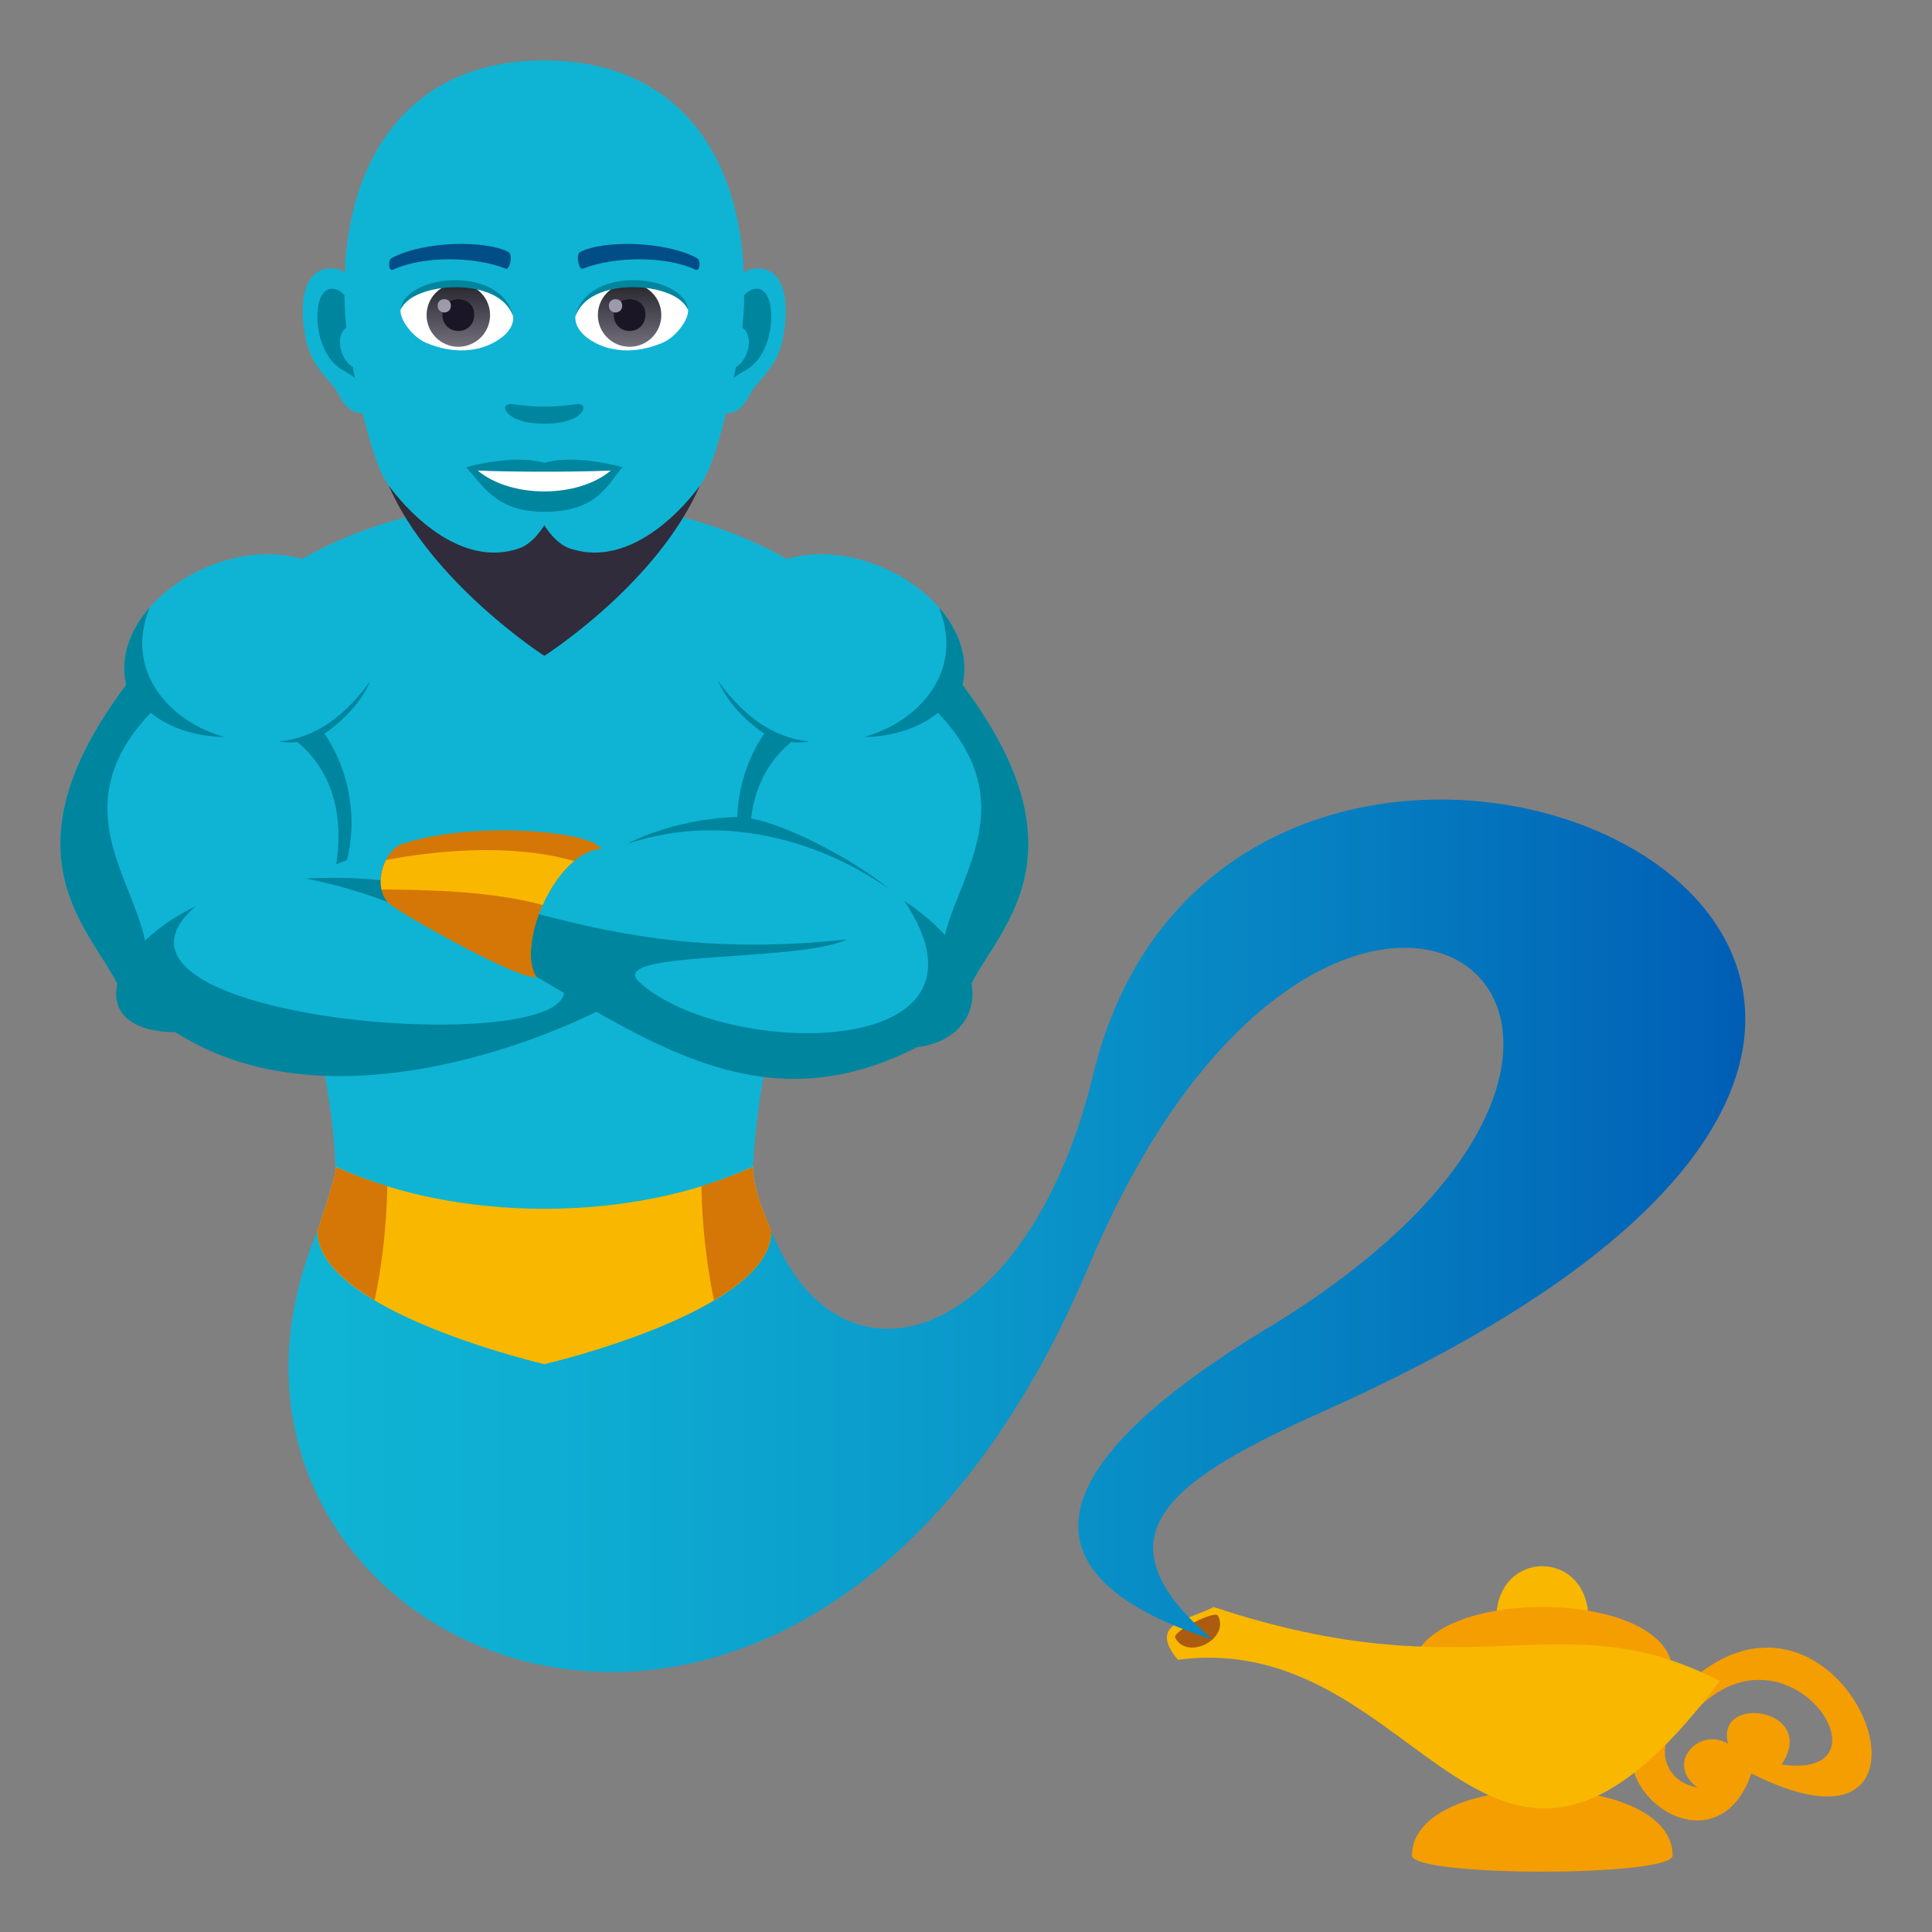 <?xml version="1.0" encoding="utf-8"?>
<!-- Generator: Adobe Illustrator 15.0.0, SVG Export Plug-In . SVG Version: 6.00 Build 0)  -->
<!DOCTYPE svg PUBLIC "-//W3C//DTD SVG 1.1//EN" "http://www.w3.org/Graphics/SVG/1.1/DTD/svg11.dtd">
<svg version="1.1" id="Layer_1" xmlns:x="http://ns.adobe.com/Extensibility/1.0/" xmlns:i="http://ns.adobe.com/AdobeIllustrator/10.0/" xmlns:graph="http://ns.adobe.com/Graphs/1.0/"
	 xmlns="http://www.w3.org/2000/svg" xmlns:xlink="http://www.w3.org/1999/xlink" xmlns:a="http://ns.adobe.com/AdobeSVGViewerExtensions/3.0/"
	 x="0px" y="0px" width="64px" height="64px" viewBox="0 0 64 64" enable-background="new 0 0 64 64" xml:space="preserve">
<rect x="0" y="0" width="64" height="64" fill="#808080" stroke="none"/>
<path fill="#F9B700" d="M49.566,53.634c0,0.577,3.051,0.577,3.051,0C52.617,51.298,49.566,51.298,49.566,53.634z"/>
<path fill="#F59E01" d="M46.775,55.403c0,0.714,8.633,0.714,8.633,0C55.408,52.509,46.775,52.509,46.775,55.403z"/>
<path fill="#F59E01" d="M46.775,61.464c0,0.715,8.633,0.715,8.633,0C55.408,58.57,46.775,58.57,46.775,61.464z"/>
<path fill="#F59E01" d="M58.018,58.75c7.49,3.768,3.059-7.946-2.23-2.877C51.299,58.022,56.631,62.745,58.018,58.75z M56.307,56.527
	c3.063-2.932,6.52,2.457,2.711,1.927c1.23-1.854-2.215-2.368-1.773-0.688c-0.953-0.583-2.105,0.658-1.016,1.445
	C54.943,59.006,54.619,57.337,56.307,56.527z"/>
<path fill="#F9B700" d="M56.969,55.685c-5.346-2.747-8.012,0.461-16.769-2.452c-0.768,0.432-2.227,0.507-1.18,1.749
	C47.221,53.91,49.211,66.06,56.969,55.685z"/>
<path fill="#AB5C10" d="M40.347,53.522c-0.098-0.192-1.516,0.53-1.418,0.724C39.323,55.021,40.743,54.3,40.347,53.522z"/>
<linearGradient id="SVGID_1_" gradientUnits="userSpaceOnUse" x1="9.557" y1="40.938" x2="57.815" y2="40.938">
	<stop  offset="0" style="stop-color:#0FB4D4"/>
	<stop  offset="0.184" style="stop-color:#0EADD2"/>
	<stop  offset="0.442" style="stop-color:#0B9BCB"/>
	<stop  offset="0.743" style="stop-color:#057DC0"/>
	<stop  offset="1" style="stop-color:#005EB5"/>
	<a:midPointStop  offset="0" style="stop-color:#0FB4D4"/>
	<a:midPointStop  offset="0.634" style="stop-color:#0FB4D4"/>
	<a:midPointStop  offset="1" style="stop-color:#005EB5"/>
</linearGradient>
<path fill="url(#SVGID_1_)" d="M36.212,35.595c-2.148,8.856-8.318,10.971-10.66,5.188c-2.859-0.82-12.17-0.821-15.037,0
	C4.757,54.463,26.442,64.82,36.087,41.896c8.062-19.156,22.897-8.189,5.895,2.105c-9.945,6.021-6.08,8.955-1.818,10.307
	c-4.088-3.482-1.293-5.332,3.776-7.602C77.141,31.839,40.952,16.052,36.212,35.595z"/>
<path fill="#0FB4D4" d="M24.95,38.648c0,2.668-13.836,2.668-13.836,0c0,0-0.117-4.637-2-7.721H26.95
	C25.065,34.012,24.95,38.648,24.95,38.648z"/>
<path fill="#F9B700" d="M25.552,40.782c0,2.667-7.52,4.408-7.52,4.408s-7.518-1.741-7.518-4.408c0.734-2.154,0.6-2.134,0.6-2.134
	c4.031,1.861,9.807,1.86,13.836,0C24.95,38.648,24.843,39.19,25.552,40.782z"/>
<path fill="#0FB4D4" d="M26.667,32.561c1.654-3.795,4.326-8.099,2.871-10.677c-4.01-7.097-19.006-7.097-23.016,0
	c-1.455,2.578,1.217,6.882,2.871,10.677H26.667z"/>
<path fill="#0FB4D4" d="M11.755,19.631c-2.662-3.04-8.287-0.059-7.578,3.059c-4.77,6.349-0.24,8.695-0.063,10.624
	c7.08-0.228,8.846-5.727,6.635-9.012C12.366,23.195,13.222,21.309,11.755,19.631z"/>
<path fill="#00859E" d="M7.433,24.412c-1.746-0.479-3.352-2.131-2.473-4.291c-0.654,0.744-0.992,1.651-0.783,2.568
	c-4.77,6.349-0.24,8.695-0.063,10.624c2.684-2.509-3.068-5.556,0.877-9.702C6.026,24.46,7.433,24.412,7.433,24.412z"/>
<path fill="#00859E" d="M12.274,22.553c-1.088,1.504-2.135,1.91-3.027,2.011c0,0,0.355,0.056,0.605,0.016
	c1.982,1.658,1.373,4.401,0.807,5.778c1.318-1.884,1.279-4.289,0.09-6.056C11.433,23.832,11.981,23.225,12.274,22.553z"/>
<path fill="#0FB4D4" d="M24.308,19.631c2.662-3.04,8.287-0.059,7.578,3.059c4.77,6.349,0.24,8.695,0.063,10.624
	c-7.08-0.228-8.846-5.727-6.635-9.012C23.696,23.195,22.841,21.309,24.308,19.631z"/>
<path fill="#00859E" d="M28.628,24.412c1.748-0.479,3.354-2.131,2.473-4.291c0.652,0.744,0.994,1.651,0.785,2.568
	c4.77,6.349,0.24,8.695,0.063,10.624c-2.684-2.509,3.066-5.556-0.877-9.702C30.034,24.46,28.628,24.412,28.628,24.412z"/>
<path fill="#00859E" d="M23.786,22.553c1.088,1.504,2.135,1.91,3.027,2.011c0,0-0.355,0.056-0.604,0.016
	c-0.85,0.712-1.225,1.621-1.328,2.538c2.49,0.389,9.748,5.38-0.275,1.295c-7.65,1.799-4.256-1.236-0.184-1.35
	c0.033-0.98,0.338-1.939,0.891-2.761C24.628,23.832,24.081,23.225,23.786,22.553z"/>
<path fill="#0FB4D4" d="M21.177,32.691c-1.105,0.91-9.75,4.01-14.967,1.313C0.222,33.961,8.267,23.695,21.177,32.691z"/>
<path fill="#00859E" d="M21.177,32.691c-1.105,0.91-9.707,5.143-15.367,1.502c-3.021-0.021-2.367-2.693,0.68-4.181
	c-5.873,5.075,26.416,5.726,4.443-0.973C13.749,29.021,17.257,29.96,21.177,32.691z"/>
<path fill="#0FB4D4" d="M10.134,29.104c7.084,0.264,12.754,9.217,20.016,5.365c5.35-0.762-2.188-8.933-9.35-6.519
	C14.212,28.42,14.323,27.018,10.134,29.104z"/>
<path fill="#00859E" d="M10.134,29.104c8.189,1.588,12.717,9.428,20.24,5.588c2.141-0.254,2.904-2.619-0.42-4.853
	c3.588,5.375-6.027,5.216-8.777,2.694c-1.164-1.064,5.254-0.637,6.879-1.414C19.185,32.072,16.233,28.754,10.134,29.104z"/>
<path fill="#D47706" d="M13.349,27.947c-0.703,0.228-1.041,1.556-0.402,2.031c0.639,0.474,4.381,2.553,4.83,2.383
	c-0.666-0.922,0.512-4.084,2.139-4.244C19.589,27.535,15.729,27.176,13.349,27.947z"/>
<path fill="#F9B700" d="M17.978,29.979c0.254-0.57,0.613-1.107,1.045-1.456c-2.76-0.796-6.203-0.032-6.236-0.032
	c-0.152,0.299-0.213,0.66-0.15,0.973C14.312,29.48,16.267,29.523,17.978,29.979z"/>
<path fill="#D47706" d="M12.831,39.293c-0.598-0.184-1.176-0.394-1.717-0.645c0,0,0.135-0.021-0.6,2.134
	c0,0.874,0.813,1.646,1.898,2.293C12.673,41.813,12.806,40.546,12.831,39.293z"/>
<path fill="#D47706" d="M24.95,38.648c-0.543,0.25-1.119,0.461-1.715,0.644c0.023,1.254,0.158,2.52,0.416,3.783
	c1.088-0.647,1.9-1.419,1.9-2.293C24.843,39.19,24.95,38.648,24.95,38.648z"/>
<path id="Path_237_" fill="#0FB4D4" d="M24.953,8.9c-1.071,0.129-1.845,3.718-1.171,4.664c0.094,0.134,0.647,0.344,1.056-0.491
	c0.227-0.463,0.882-0.849,1.084-1.805C26.182,10.046,26.02,8.771,24.953,8.9z"/>
<path id="Path_236_" fill="#0FB4D4" d="M11.108,8.9c1.072,0.129,1.846,3.718,1.171,4.664c-0.094,0.134-0.648,0.344-1.056-0.491
	c-0.228-0.463-0.882-0.849-1.084-1.805C9.88,10.046,10.042,8.77,11.108,8.9z"/>
<path id="Path_235_" fill="#00859E" d="M24.925,9.588c-0.28,0.088-0.585,0.515-0.75,1.222c0.977-0.21,0.732,1.419-0.117,1.449
	c0.008,0.163,0.019,0.331,0.039,0.51c0.409-0.595,0.825-0.356,1.237-1.241C25.705,10.73,25.617,9.371,24.925,9.588z"/>
<path id="Path_234_" fill="#00859E" d="M11.887,10.807c-0.166-0.706-0.47-1.132-0.75-1.219c-0.692-0.218-0.781,1.143-0.41,1.939
	c0.413,0.885,0.829,0.646,1.238,1.241c0.021-0.179,0.03-0.348,0.039-0.512C11.162,12.218,10.922,10.609,11.887,10.807z"/>
<path id="Path_233_" fill="#0FB4D4" d="M18.031,2c-4.644,0-6.881,3.512-6.6,8.398c0.057,0.982,0.665,4.188,1.24,5.338
	c0.59,1.176,2.558,2.989,3.764,3.366c0.763,0.235,2.43,0.235,3.192,0c1.206-0.377,3.175-2.19,3.764-3.366
	c0.576-1.15,1.185-4.355,1.24-5.338C24.912,5.512,22.674,2,18.031,2z"/>
<path id="Path_232_" fill="#014D87" d="M23.076,8.542c-1.063-0.563-3.095-0.59-3.851-0.198c-0.163,0.075-0.055,0.608,0.081,0.558
	c1.055-0.417,2.756-0.427,3.744,0.036C23.182,8.996,23.237,8.619,23.076,8.542z"/>
<path id="Path_231_" fill="#014D87" d="M12.986,8.542c1.063-0.563,3.092-0.59,3.851-0.198C17,8.419,16.892,8.952,16.756,8.901
	C15.7,8.484,14,8.475,13.011,8.938C12.879,8.996,12.825,8.619,12.986,8.542z"/>
<path id="Path_230_" fill="#00859E" d="M19.283,13.42c-0.133-0.093-0.443,0.05-1.252,0.05s-1.12-0.143-1.254-0.05
	c-0.159,0.111,0.095,0.617,1.254,0.617C19.189,14.037,19.443,13.531,19.283,13.42z"/>
<path id="Path_229_" fill="#00859E" d="M18.031,15.333c-1.044-0.308-2.593,0.146-2.593,0.146c0.591,0.642,1.021,1.475,2.593,1.475
	c1.8,0,2.106-0.945,2.593-1.475C20.624,15.479,19.075,15.024,18.031,15.333z"/>
<path id="Path_228_" fill="#FFFFFF" d="M15.827,15.588c1.095,0.919,3.306,0.925,4.407,0C19.068,15.638,17.002,15.638,15.827,15.588z
	"/>
<path id="Path_227_" fill="#FFFFFF" d="M16.997,10.458c0.04,0.307-0.168,0.671-0.747,0.944c-0.368,0.174-1.13,0.378-2.133-0.045
	c-0.45-0.189-0.887-0.779-0.848-1.106C13.813,9.227,16.489,9.076,16.997,10.458z"/>
<linearGradient id="Oval_1_" gradientUnits="userSpaceOnUse" x1="-426.112" y1="480.516" x2="-426.112" y2="480.836" gradientTransform="matrix(6.57 0 0 -6.57 2814.78 3168.528)">
	<stop  offset="0" style="stop-color:#74717D"/>
	<stop  offset="1" style="stop-color:#28272E"/>
	<a:midPointStop  offset="0" style="stop-color:#74717D"/>
	<a:midPointStop  offset="0.5" style="stop-color:#74717D"/>
	<a:midPointStop  offset="1" style="stop-color:#28272E"/>
</linearGradient>
<circle id="Oval_30_" fill="url(#Oval_1_)" cx="15.183" cy="10.437" r="1.051"/>
<path id="Path_226_" fill="#1A1626" d="M14.657,10.418c0,0.727,1.052,0.727,1.052,0C15.708,9.743,14.657,9.743,14.657,10.418z"/>
<path id="Path_225_" fill="#9F9AAB" d="M14.497,10.124c0,0.304,0.44,0.304,0.44,0C14.937,9.841,14.497,9.841,14.497,10.124z"/>
<path id="Path_224_" fill="#00859E" d="M17.002,10.499c-0.426-1.373-3.336-1.17-3.732-0.248C13.417,9.07,16.639,8.759,17.002,10.499
	z"/>
<path id="Path_223_" fill="#FFFFFF" d="M19.063,10.458c-0.039,0.307,0.169,0.671,0.748,0.944c0.366,0.174,1.13,0.378,2.132-0.045
	c0.45-0.189,0.887-0.779,0.849-1.106C22.248,9.227,19.572,9.076,19.063,10.458z"/>
<linearGradient id="Oval_2_" gradientUnits="userSpaceOnUse" x1="-427.947" y1="480.516" x2="-427.947" y2="480.836" gradientTransform="matrix(6.57 0 0 -6.57 2832.511 3168.528)">
	<stop  offset="0" style="stop-color:#74717D"/>
	<stop  offset="1" style="stop-color:#28272E"/>
	<a:midPointStop  offset="0" style="stop-color:#74717D"/>
	<a:midPointStop  offset="0.5" style="stop-color:#74717D"/>
	<a:midPointStop  offset="1" style="stop-color:#28272E"/>
</linearGradient>
<circle id="Oval_29_" fill="url(#Oval_2_)" cx="20.856" cy="10.437" r="1.051"/>
<path id="Path_222_" fill="#1A1626" d="M20.331,10.418c0,0.727,1.05,0.727,1.05,0C21.381,9.743,20.331,9.743,20.331,10.418z"/>
<path id="Path_221_" fill="#9F9AAB" d="M20.17,10.124c0,0.304,0.442,0.304,0.442,0C20.612,9.841,20.17,9.841,20.17,10.124z"/>
<path id="Path_195_" fill="#00859E" d="M19.06,10.499c0.426-1.372,3.334-1.176,3.732-0.248C22.644,9.07,19.422,8.759,19.06,10.499z"
	/>
<path fill="#302C3B" d="M18.86,18.162c-0.481-0.167-0.828-0.764-0.828-0.764s-0.346,0.597-0.827,0.764
	c-2.336,0.81-4.333-2.086-4.333-2.086c1.399,3.225,5.159,5.65,5.159,5.65s3.74-2.379,5.156-5.646
	C23.188,16.081,21.196,18.972,18.86,18.162z"/>
</svg>
